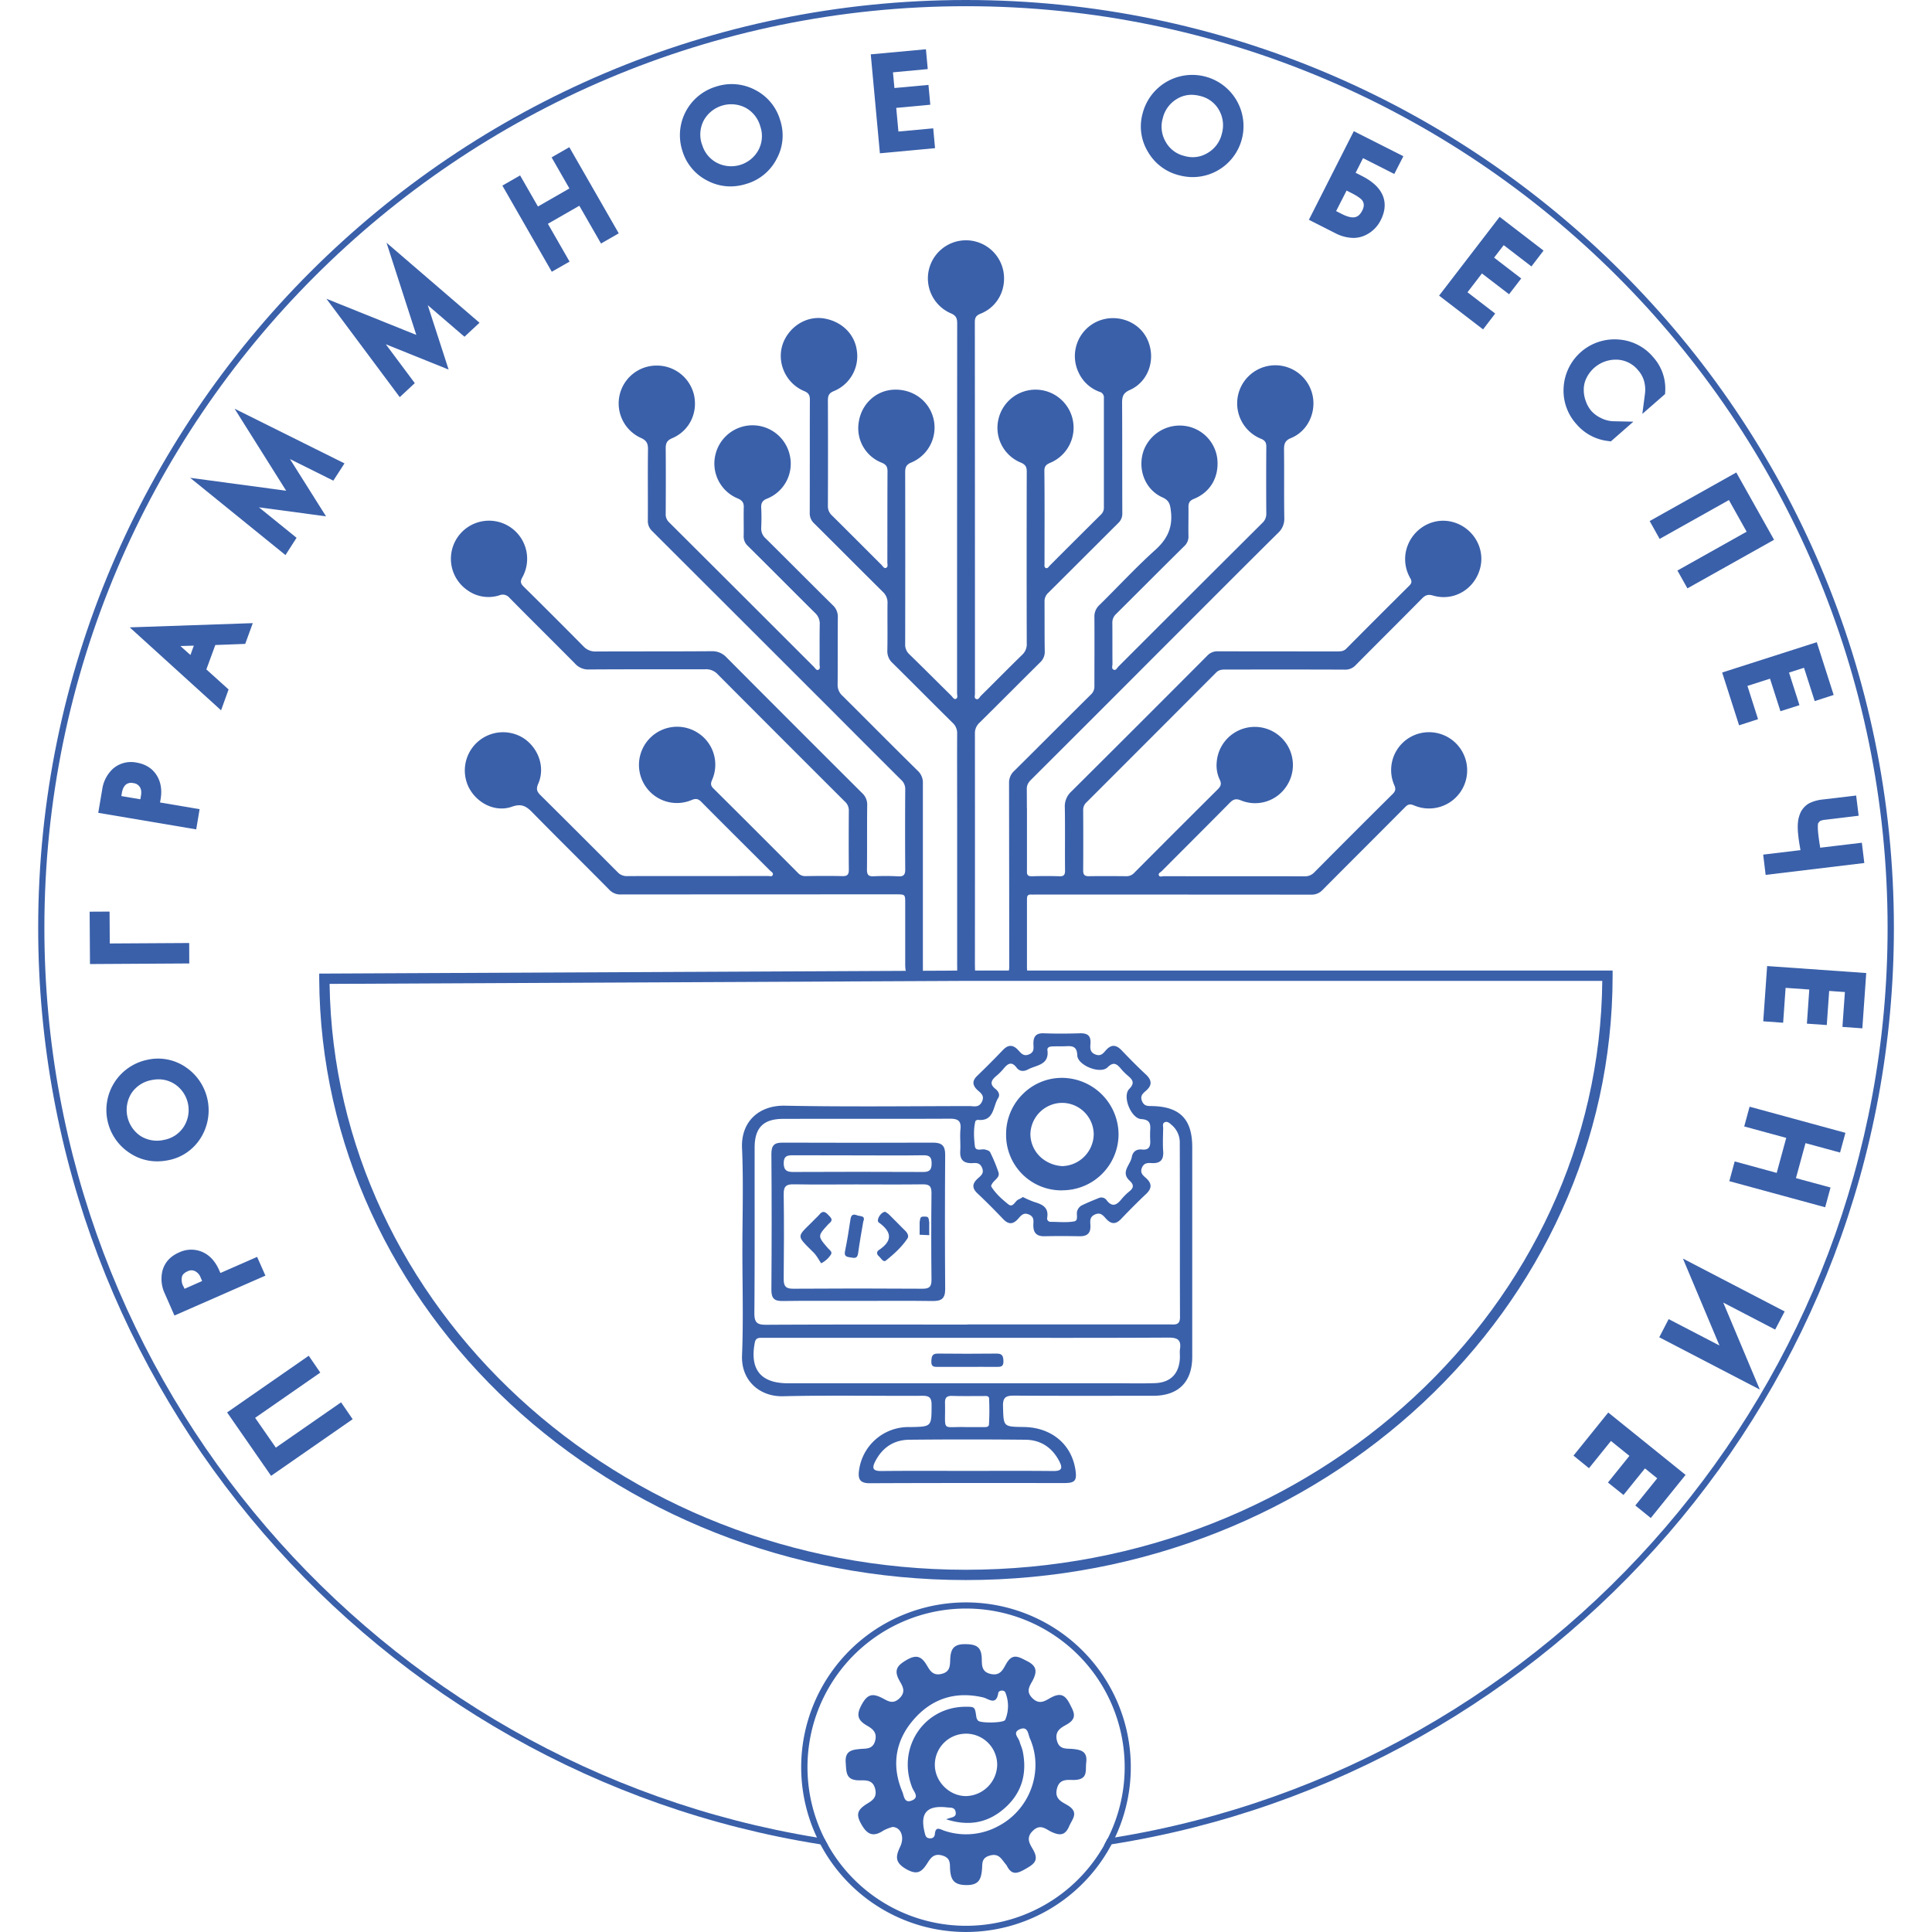<svg id="Layer_1" data-name="Layer 1" xmlns="http://www.w3.org/2000/svg" viewBox="0 0 1080 1080"><defs><style>.cls-1{fill:#3a60aa;}</style></defs><g id="_1429217646576" data-name=" 1429217646576"><path class="cls-1" d="M515.91,540c0,1.17,0,2.37,0,3.53s-.62,1.58-1.71,1.85c-6.5,1.37-8.19.05-8.18-6.43,0-58.81,0,24.82,0-34,0-5,0-5-5.11-5q-77,0-153.89.06a8.34,8.34,0,0,1-6.47-2.69c-14.21-14.39-28.63-28.57-42.78-43-3.42-3.53-6.1-5.32-11.58-3.37-9.23,3.27-19.48-1.84-24.07-10.65a21.37,21.37,0,0,1,31-27.35c8.19,5.75,11.67,16.34,7.72,25.24-1.29,3-.61,4.43,1.31,6.33q21.66,21.5,43.18,43.1a6.83,6.83,0,0,0,5.32,2.12c26.23-.06,52.48,0,78.71-.06.88,0,2.11.52,2.57-.48.57-1.26-.76-1.84-1.46-2.53-12.81-12.8-25.67-25.55-38.42-38.41-1.79-1.84-3.19-2-5.51-1a21.14,21.14,0,0,1-25.19-7,21.34,21.34,0,0,1,28.71-30.62,21.13,21.13,0,0,1,8,26.35c-.78,1.79-.94,3.06.63,4.64q23.79,23.63,47.42,47.38a5.27,5.27,0,0,0,4,1.74c6.93-.11,13.89-.16,20.82,0,2.91.1,3.6-1.06,3.57-3.7-.1-11-.08-21.86,0-32.83a6.6,6.6,0,0,0-2.29-5.21q-35.49-35.41-70.83-70.88a8.76,8.76,0,0,0-7.08-3c-21.65.06-43.3-.05-64.94.11a9.94,9.94,0,0,1-8-3.37c-12.14-12.28-24.45-24.4-36.6-36.73a4.83,4.83,0,0,0-5.55-1.37,20.1,20.1,0,0,1-18.15-3A21.31,21.31,0,1,1,292,322.72c-1.18,2.16-1.11,3.37.64,5.11q16.81,16.59,33.44,33.41a9,9,0,0,0,7.1,2.95c21.53-.1,43.06,0,64.59-.16a10.78,10.78,0,0,1,8.33,3.43q37.82,38,75.83,75.88a8.65,8.65,0,0,1,2.84,6.8c-.14,12,0,24-.13,36,0,3,.95,3.85,3.83,3.7a128.91,128.91,0,0,1,13.76.05c3,.15,3.81-1.06,3.8-3.85-.11-15-.1-29.88,0-44.85a6.73,6.73,0,0,0-2.26-5.21q-18.9-18.83-37.68-37.69-50.75-50.74-101.55-101.44a7.6,7.6,0,0,1-2.39-5.9c.08-13.23-.1-26.41.08-39.58.05-3.32-.64-5.11-4-6.58a21.17,21.17,0,0,1,9.11-40.43,21.28,21.28,0,0,1,20.63,16.5c2.18,10.06-2.63,20-12.18,24.09-3,1.26-3.67,2.84-3.65,5.74.11,12.12.05,24.19,0,36.36a6.1,6.1,0,0,0,1.71,4.75q40.61,40.45,81.13,81c.71.69,1.36,2.06,2.44,1.64,1.33-.53.72-2.06.73-3.16.05-7.44-.05-14.81.09-22.24a8.13,8.13,0,0,0-2.71-6.49c-12.54-12.43-24.95-25-37.48-37.36a7.14,7.14,0,0,1-2.33-5.64c.11-5.26-.1-10.59.05-15.86.09-2.58-.77-3.9-3.24-5a21.11,21.11,0,0,1-12.52-24.87,21.32,21.32,0,0,1,41.59,1.16A21,21,0,0,1,429,278.66c-2.68,1-3.62,2.43-3.48,5.17.2,3.73.17,7.53,0,11.27a7.33,7.33,0,0,0,2.51,5.9c12.54,12.39,24.95,24.93,37.51,37.32a8.68,8.68,0,0,1,2.81,6.84c-.12,12.44,0,24.93-.11,37.42A8.11,8.11,0,0,0,471,389c14,13.91,27.93,28,42,41.84a9.11,9.11,0,0,1,2.9,6.12q0,51.54,0,103.07Z"/><path class="cls-1" d="M574,451.67v54.65c0-1.42.09-2.85.11-4.27s.76-2.06,2.22-2c1.06.06,2.12,0,3.18,0q76.77,0,153.55.06a8.27,8.27,0,0,0,6.43-2.8c15.32-15.43,30.77-30.77,46.08-46.21,1.78-1.84,3.1-1.64,5.2-.74a21.32,21.32,0,1,0,7.58-41.05A21.15,21.15,0,0,0,779.46,439c.9,2.06.61,3.31-1,4.9q-21.93,21.74-43.68,43.68a7.11,7.11,0,0,1-5.56,2.28c-26.24-.06-52.47,0-78.72-.06-.89,0-2.15.58-2.62-.37-.63-1.26.83-1.79,1.5-2.42,12.69-12.76,25.43-25.45,38.09-38.26,1.86-1.9,3.43-2.48,6.11-1.37A20.92,20.92,0,0,0,718.06,441a21.33,21.33,0,1,0-37.93-14.71,18.49,18.49,0,0,0,1.74,9.6c1.07,2.26.58,3.58-1,5.21q-23.52,23.4-46.91,46.9a5.71,5.71,0,0,1-4.36,1.8c-6.95-.06-13.89-.11-20.83,0-2.49.05-3.28-.8-3.27-3.28.09-11.27.07-22.55,0-33.88a5.67,5.67,0,0,1,2-4.27q36.21-36.19,72.33-72.41c1.52-1.52,3.19-1.68,5.12-1.68,22.23,0,44.47-.06,66.7.05a7.84,7.84,0,0,0,6.2-2.53c12.32-12.44,24.78-24.77,37.09-37.26,1.87-1.9,3.4-2.42,6.09-1.63,11.76,3.48,23.58-3.69,26.48-15.7,2.79-11.6-4.87-23.3-16.77-25.72-11.65-2.32-23,5.79-25,17.71a21.23,21.23,0,0,0,2.61,14c1,1.79.82,2.85-.57,4.21Q770.06,345,752.52,362.66c-1.55,1.53-3.32,1.48-5.2,1.48q-33.18,0-66.36-.05a7.67,7.67,0,0,0-6.17,2.52q-37.85,38-75.88,75.83a11.2,11.2,0,0,0-3.67,8.91c.21,11.76,0,23.56.13,35.31,0,2.47-.75,3.27-3.21,3.17q-7.59-.24-15.17,0c-2.39.1-3-.75-3-3,.08-15.29.1-30.56,0-45.9,0-2.27,1-3.69,2.49-5.16q35.21-35.11,70.36-70.36c22.54-22.5,45-45.11,67.66-67.55a10.57,10.57,0,0,0,3.43-8.28c-.2-12.86,0-25.67-.15-38.47,0-3.22.75-5,4-6.27,8.92-3.69,13.83-13.6,12.09-23.19a21.32,21.32,0,1,0-29,23.61c2.48,1,3.06,2.37,3,4.69-.09,12.39-.09,24.72,0,37.1a6.82,6.82,0,0,1-2.21,5.27q-40.24,40.08-80.43,80.26c-.76.73-1.36,2.37-2.69,1.79s-.66-2.1-.66-3.21c-.07-7.65,0-15.29-.07-22.93a6.46,6.46,0,0,1,2.1-5c12.67-12.59,25.25-25.24,38-37.83a7.27,7.27,0,0,0,2.45-5.85c-.11-5.43.07-10.8,0-16.23,0-2.32.76-3.48,3-4.43,9.35-3.74,14.24-12.38,13.1-22.6a21.1,21.1,0,0,0-17.27-18.08A21.54,21.54,0,0,0,639.26,252c-3.5,10.22.78,21.65,10.47,26,4.06,1.8,4.4,4.17,4.84,8,1,9-2.07,15.39-8.8,21.45-10.83,9.75-20.74,20.5-31.13,30.72a8.6,8.6,0,0,0-2.86,6.8c.1,12.91,0,25.87,0,38.84a6.05,6.05,0,0,1-2.11,4.58C595.44,402.5,581.25,416.78,567,430.9a8.79,8.79,0,0,0-2.93,6.75c.08,81.89.05,21.29.1,103.18,0,1.48-1,3.8,1.15,4.32,2.57.59,5.46.85,8-.26,1.41-.63.76-2.53.76-3.9q0-35.81,0-71.67V451.67Z"/><path class="cls-1" d="M545,404.24c0-45.53,0,51.43,0,5.9a7.86,7.86,0,0,1,2.57-6.16c11.39-11.23,22.65-22.61,34-33.83a8,8,0,0,0,2.45-6.28c-.14-9.17-.07-18.33-.12-27.51a6.41,6.41,0,0,1,2.12-5c13-12.92,26-25.93,39-38.89a7.12,7.12,0,0,0,2.36-5.54c-.08-20.6,0-41.2-.12-61.76,0-3.58.66-5.53,4.3-7.16,10.77-4.75,14.91-17.92,9.61-28.73-5-10.16-18-14.38-28.45-9.27a21.24,21.24,0,0,0-9.77,28.25A20.62,20.62,0,0,0,614.56,219a3.25,3.25,0,0,1,2.52,3.58q0,30.59,0,61.08a5.24,5.24,0,0,1-1.71,4.05q-14.28,14.15-28.49,28.41c-.63.63-1.2,1.79-2.23,1.42s-.76-1.64-.76-2.53c0-17.28.11-34.57-.08-51.91,0-3.48,2.27-3.85,4.4-4.9a21.27,21.27,0,1,0-30.09-23.77,21,21,0,0,0,12.57,24.19c2.46,1.06,3.27,2.32,3.27,4.95q-.12,48,0,96a8,8,0,0,1-2.37,6.28c-7.83,7.63-15.49,15.43-23.29,23.13-.74.74-1.29,2.37-2.69,1.74-1.14-.48-.6-1.9-.6-2.9q0-103.95-.07-207.9c0-2.58.92-3.63,3.24-4.58,9.48-3.8,14.59-13.6,12.7-23.82a21.29,21.29,0,1,0-29.29,23.66c2.83,1.21,3.49,2.74,3.48,5.53Q535,284.09,535,387.53c0,1.11.64,2.64-.73,3.17-1.07.36-1.72-1-2.44-1.74-7.86-7.75-15.66-15.6-23.58-23.29A7.28,7.28,0,0,1,506,360q.09-48,0-96c0-2.79.62-4.32,3.49-5.48a21.18,21.18,0,0,0,12.37-24.34c-2.42-10.13-11.55-16.81-22.23-16.34-10,.42-18.2,8.06-19.62,18.39a20.69,20.69,0,0,0,12.81,22.4c2.54,1,3.32,2.31,3.31,4.95-.1,16.91-.06,33.88-.09,50.8,0,1.11.55,2.63-.84,3.1-1.05.38-1.74-1-2.46-1.73-9.25-9.22-18.43-18.45-27.72-27.66a6.84,6.84,0,0,1-2.22-5.27q.12-29.41,0-58.92c0-2.69.57-4.17,3.32-5.27A21.06,21.06,0,0,0,479,196.14c-1.15-9.23-8.27-16.34-18.13-18.08-8.79-1.58-17.81,3.16-22.17,11.59-5.47,10.65-.54,24.14,10.76,28.93,2.47,1,3.28,2.27,3.27,4.91-.09,21.08,0,42.1-.08,63.18a7.58,7.58,0,0,0,2.46,5.91c12.85,12.74,25.61,25.61,38.48,38.35a8,8,0,0,1,2.54,6.22c-.11,8.86.09,17.66-.1,26.51a8.86,8.86,0,0,0,3,7.06c11.21,11.07,22.28,22.29,33.51,33.36a7.77,7.77,0,0,1,2.51,6.22c-.07,13.75,0,27.5,0,41.26v87.32c0,1.27.07,2.58,0,3.91-.09,1.94.8,2.68,2.74,2.63,8.52-.11,7.19.79,7.19-6.7q.06-67.26,0-134.48Z"/><path class="cls-1" d="M540,0C254,0,21.34,232.67,21.34,518.64,21.34,777,211.14,991.78,458.59,1031c1.43.23,2.88.46,4.32.67-.72-1.26-1.4-2.53-2.06-3.83-1.4-.21-2.79-.43-4.18-.66-244.59-40-431.86-252.77-431.86-508.5C24.81,234.57,255.93,3.47,540,3.47s515.18,231.1,515.18,515.17c0,255.74-187.27,468.56-431.86,508.5l-4.19.67c-.65,1.29-1.33,2.57-2,3.82,1.44-.21,2.88-.43,4.31-.66,247.46-39.17,437.26-254,437.26-512.33C1058.66,232.67,826,0,540,0Z"/><path class="cls-1" d="M516.78,690.23c0-.32,0-.58,0-.84C516.79,678.48,516.78,682.8,516.78,690.23Z"/><path class="cls-1" d="M519.46,690.47l-5.38-.24c0-2,0-3.66,0-5,0-1.51,0-2.24,0-2.38l.1,0c.21-2.76.83-2.76,2.59-2.76h0c1.77,0,2.37.1,2.57,2.76h.09V685c0,1.16,0,2.6,0,4.37A8.48,8.48,0,0,1,519.46,690.47Z"/><path class="cls-1" d="M540,895.75a92.1,92.1,0,0,0-83.33,131.39c.61,1.29,1.25,2.57,1.92,3.82a92.09,92.09,0,0,0,162.81,0c.68-1.26,1.32-2.54,1.93-3.83A92.1,92.1,0,0,0,540,895.75Zm79.14,132.06c-.65,1.29-1.33,2.57-2,3.82a88.63,88.63,0,0,1-154.18,0c-.72-1.26-1.4-2.53-2.06-3.83a88.66,88.66,0,1,1,158.29,0Z"/><polygon class="cls-1" points="191.37 792.27 189.59 789.71 153.14 815.02 136.82 791.53 173.28 766.22 171.51 763.67 132.73 790.59 152.59 819.2 191.37 792.27"/><polygon class="cls-1" points="151.54 825 126.95 789.55 172.58 757.87 179.04 767.29 142.62 792.58 154.19 809.23 190.66 783.91 197.13 793.34 151.54 825"/><path class="cls-1" d="M111.56,703.73a11.6,11.6,0,0,0-9.87.24c-3.56,1.56-5.84,3.95-6.79,7.23A15.17,15.17,0,0,0,96,721.56l3.68,8.36,43.22-19-1.26-2.85-20.54,9-2.45-5.57C116.94,707.7,114.57,705.11,111.56,703.73ZM98.68,720.68c-1.37-3.11-1.67-5.91-.89-8.35a8.91,8.91,0,0,1,5.28-5.41,8.8,8.8,0,0,1,7.49-.2,10.56,10.56,0,0,1,5.42,5.82l2.5,5.7L101,725.92l-2.3-5.24Z"/><path class="cls-1" d="M97.51,735.39l-5.33-12.14a19.29,19.29,0,0,1-1.3-13.14c1.32-4.53,4.38-7.86,9.13-9.94a15.67,15.67,0,0,1,13.29-.23c4,1.82,7,5.16,9.14,9.93l.77,1.74,20.52-9,4.64,10.47Zm5-16.39.65,1.45L113,716.1l-.83-1.9a6.43,6.43,0,0,0-3.29-3.69,4.51,4.51,0,0,0-4.14.22c-2.15.94-2.73,2.09-3,2.86a7.85,7.85,0,0,0,.71,5.41Z"/><path class="cls-1" d="M93.25,644.46A23.18,23.18,0,0,0,108.61,634a25,25,0,0,0-7.21-34.07,23.19,23.19,0,0,0-18.3-3.36,24.19,24.19,0,0,0-18.75,29,24.18,24.18,0,0,0,28.9,18.92Zm-.68-3.19a21.27,21.27,0,0,1-16.29-2.78A21.71,21.71,0,0,1,70,608.85a21.25,21.25,0,0,1,13.76-9.13,20.9,20.9,0,0,1,16.15,2.81,21.5,21.5,0,0,1,6.27,29.64A20.9,20.9,0,0,1,92.57,641.27Z"/><path class="cls-1" d="M87.79,649.2a27.44,27.44,0,0,1-15.18-4.6,28.66,28.66,0,0,1,9.63-52.14,27.32,27.32,0,0,1,21.45,4,29.12,29.12,0,0,1,8.41,39.81,27.29,27.29,0,0,1-18,12.29h0A30.84,30.84,0,0,1,87.79,649.2Zm.89-45.85a19.15,19.15,0,0,0-4.05.44,17.17,17.17,0,0,0-11.19,7.39A17.6,17.6,0,0,0,78.52,635a17.28,17.28,0,0,0,13.2,2.19h0a16.63,16.63,0,0,0,11-7.32,17.38,17.38,0,0,0-5-23.81A16.48,16.48,0,0,0,88.68,603.35Z"/><polygon class="cls-1" points="101.61 531.33 57.24 531.6 57.13 513.75 54.3 513.77 54.42 534.73 101.63 534.44 101.61 531.33"/><polygon class="cls-1" points="50.3 538.91 50.11 509.64 61.25 509.58 61.37 527.41 105.76 527.15 105.8 538.58 50.3 538.91"/><path class="cls-1" d="M84.07,435.62a11.61,11.61,0,0,0-8.37-5.22c-3.84-.65-7.06.1-9.65,2.32a15.16,15.16,0,0,0-4.8,9.23l-1.53,9,46.55,7.88.52-3.07L84.67,452l1-6c.7-4.12.13-7.58-1.62-10.4ZM64,442.71c.57-3.36,1.86-5.86,3.85-7.46a8.86,8.86,0,0,1,7.38-1.63,8.86,8.86,0,0,1,6.37,3.95,10.54,10.54,0,0,1,1.32,7.84l-1,6.14L63,448.36Z"/><path class="cls-1" d="M109.69,463.63l-54.77-9.25,2.23-13.14a19.39,19.39,0,0,1,6.14-11.64,15.4,15.4,0,0,1,13.09-3.3c5,.86,8.8,3.25,11.22,7.11v0c2.31,3.7,3.05,8.17,2.19,13.28l-.33,1.9,22.12,3.75ZM67.82,445l10.64,1.8.35-2.05c.47-2.68-.17-4.07-.7-4.87a4.72,4.72,0,0,0-3.59-2.11,4.78,4.78,0,0,0-4.07.76c-1.18.94-2,2.59-2.35,4.9Z"/><path class="cls-1" d="M135.29,352.71l-52.4,1.79,38.9,35.32,1.16-3.19-12.42-11.22,6.87-18.89,16.73-.63Zm-45,4.57,24-.67-6.09,16.76Z"/><path class="cls-1" d="M123.58,397.07,72.51,350.7l68.8-2.36-4.23,11.6-16.72.63-5,13.64,12.42,11.21Zm-22.73-35.93,5.6,5,1.9-5.22Z"/><polygon class="cls-1" points="130.62 277.49 173.99 283.33 150.68 246.29 184.85 263.3 186.54 260.69 142.54 238.79 168.21 279.62 120.42 273.2 158.59 304.14 160.27 301.53 130.62 277.49"/><polygon class="cls-1" points="159.58 310.29 106.29 267.1 159.97 274.32 131.14 228.47 192.57 259.04 186.33 268.68 162.09 256.62 182.26 288.64 144.75 283.6 165.78 300.63 159.58 310.29"/><polygon class="cls-1" points="203.48 183.06 244.08 199.41 230.61 157.77 259.53 182.66 261.81 180.54 224.57 148.49 239.39 194.39 194.65 176.4 224.02 215.78 226.31 213.66 203.48 183.06"/><polygon class="cls-1" points="223.46 222 182.47 167.01 232.71 187.22 216.07 135.69 268.05 180.42 259.64 188.24 239.12 170.6 250.78 206.59 215.67 192.45 231.87 214.17 223.46 222"/><polygon class="cls-1" points="286.5 105.28 310 146.24 312.7 144.69 300.59 123.57 325.39 109.34 337.51 130.45 340.2 128.9 316.72 87.96 314.01 89.5 323.98 106.88 299.17 121.11 289.21 103.73 286.5 105.28"/><polygon class="cls-1" points="308.45 151.91 280.83 103.75 290.74 98.06 300.71 115.44 318.3 105.34 308.34 87.97 318.25 82.28 345.88 130.44 335.97 136.13 323.85 115.02 306.27 125.1 318.39 146.24 308.45 151.91"/><path class="cls-1" d="M385.36,82.88A23.18,23.18,0,0,0,397.2,97.22a24.94,24.94,0,0,0,33.27-10.3,23.18,23.18,0,0,0,1.69-18.51,24.49,24.49,0,1,0-46.8,14.47Zm3.11-1a21.27,21.27,0,0,1,1.27-16.48,21.73,21.73,0,0,1,28.94-8.95A21.28,21.28,0,0,1,429,69.36a20.93,20.93,0,0,1-1.31,16.34,21.53,21.53,0,0,1-28.94,9A20.93,20.93,0,0,1,388.47,81.92Z"/><path class="cls-1" d="M408.28,104.21a27.78,27.78,0,0,1-13-3.3,27.46,27.46,0,0,1-13.88-16.79h0A28.34,28.34,0,0,1,400.32,48.4a28,28,0,0,1,21.9,1.91,27.62,27.62,0,0,1,13.9,16.87,27.26,27.26,0,0,1-2,21.71,27.76,27.76,0,0,1-17,13.93A29.92,29.92,0,0,1,408.28,104.21ZM392.44,80.69A16.61,16.61,0,0,0,400.75,91,17.37,17.37,0,0,0,424,83.83a16.64,16.64,0,0,0,1-13.22,17,17,0,0,0-8.39-10.47,17.56,17.56,0,0,0-23.23,7.21,17.07,17.07,0,0,0-1,13.34Z"/><polygon class="cls-1" points="491.29 34.14 495.63 81.15 518.19 79.06 517.93 76.25 498.47 78.05 496.48 56.55 515.51 54.79 515.26 51.97 496.22 53.73 494.65 36.67 514.1 34.87 513.84 32.06 491.29 34.14"/><polygon class="cls-1" points="491.87 85.69 486.76 30.38 517.6 27.54 518.62 38.62 499.17 40.43 499.99 49.21 519.02 47.46 520.04 58.54 501 60.31 502.22 73.53 521.68 71.74 522.7 82.82 491.87 85.69"/><path class="cls-1" d="M642.8,64.2a23.18,23.18,0,0,0,2.46,18.44,25,25,0,0,0,33.66,8.9,23.13,23.13,0,0,0,11.24-14.82A24.49,24.49,0,1,0,642.8,64.2ZM646,65a21.22,21.22,0,0,1,9.81-13.29,21.72,21.72,0,0,1,29.29,7.74,21.24,21.24,0,0,1,2,16.4A20.9,20.9,0,0,1,677.24,89,21.54,21.54,0,0,1,648,81.3,20.93,20.93,0,0,1,646,65Z"/><path class="cls-1" d="M667,99a29.88,29.88,0,0,1-7.78-1,27.77,27.77,0,0,1-17.56-13.22,27.23,27.23,0,0,1-2.87-21.58,28.64,28.64,0,1,1,55.39,14.63A28.46,28.46,0,0,1,667,99Zm-.91-46a15.7,15.7,0,0,0-8.2,2.31A17.08,17.08,0,0,0,650,66.1h0a16.78,16.78,0,0,0,1.6,13.14,16.13,16.13,0,0,0,10.51,7.94,15.89,15.89,0,0,0,13-1.7A16.8,16.8,0,0,0,683,74.82a17.16,17.16,0,0,0-1.57-13.31,16.24,16.24,0,0,0-10.5-7.84A19.53,19.53,0,0,0,666.09,53Z"/><path class="cls-1" d="M748.23,126.55c4.62,2.33,8.63,2.86,12.12,1.61a14.1,14.1,0,0,0,7.82-7.14c3.91-7.7,1-14-8.66-18.92l-7.32-3.71,7.9-15.6,17.48,8.87,1.29-2.53L758.59,78.86,737.25,121l11,5.57Zm9.24-22.31c3.66,1.86,6.09,3.65,7.38,5.33,2.13,3,2.28,6.31.42,10-1.57,3.1-3.63,5-6.26,5.79-2.82.88-6.4.26-10.63-1.89l-7.07-3.58,9.6-18.94,6.56,3.32Z"/><path class="cls-1" d="M756.49,133a22.69,22.69,0,0,1-10.12-2.69l0,0-14.69-7.45,25.1-49.53,27.71,14-5.08,9.93-17.46-8.85-4.15,8.17,3.6,1.83c15.86,8.06,13.4,18.81,10.51,24.51a18.23,18.23,0,0,1-10.09,9.16A15.84,15.84,0,0,1,756.49,133ZM746.9,118l3.35,1.7c3.11,1.59,5.81,2.16,7.53,1.63,1-.3,2.41-1,3.77-3.7s.78-4.46-.08-5.66c-.45-.58-1.92-2-5.88-4l-2.84-1.45Z"/><polygon class="cls-1" points="839.06 127.06 810.3 164.5 828.27 178.29 830 176.05 814.5 164.15 827.65 147.03 842.81 158.67 844.53 156.43 829.38 144.78 839.81 131.2 855.31 143.1 857.03 140.85 839.06 127.06"/><polygon class="cls-1" points="829.05 184.13 804.46 165.26 838.3 121.22 862.85 140.08 856.08 148.94 840.58 137.04 835.21 144.02 850.37 155.67 843.57 164.49 828.41 152.86 820.34 163.38 835.82 175.27 829.05 184.13"/><path class="cls-1" d="M921,202.32a24.3,24.3,0,0,0-34.46-2.44,23.35,23.35,0,0,0-8.25,16.6,23.77,23.77,0,0,0,6.16,17.92,23.12,23.12,0,0,0,14.76,8l3.09-2.7a20.53,20.53,0,0,1-9.08-2.22A19.83,19.83,0,0,1,882.67,226a22.17,22.17,0,0,1-1.48-7.73,18.25,18.25,0,0,1,1.72-8.26,21,21,0,0,1,5.62-7.54,21.39,21.39,0,0,1,15.58-5.51,20.07,20.07,0,0,1,14.66,7.22A20.68,20.68,0,0,1,923.1,212a22.75,22.75,0,0,1,.55,9l3.08-2.7A22.24,22.24,0,0,0,921,202.32Z"/><path class="cls-1" d="M900.47,246.75l-1.87-.26a27.26,27.26,0,0,1-17.32-9.35,27.86,27.86,0,0,1-7.17-20.95,28.49,28.49,0,0,1,30.4-26.42,27.69,27.69,0,0,1,19.58,9.81v0a26.31,26.31,0,0,1,6.79,18.91l-.09,1.78-12.71,11.1,1.42-10.9a18.4,18.4,0,0,0-.43-7.4,15.71,15.71,0,0,0-3.44-6.19,15.93,15.93,0,0,0-11.74-5.83,18.28,18.28,0,0,0-17.17,10.53,14.32,14.32,0,0,0-1.38,6.45,17.94,17.94,0,0,0,1.21,6.43,16.83,16.83,0,0,0,3,5.23,17.17,17.17,0,0,0,5.42,4,16.49,16.49,0,0,0,7.35,1.8l10.75.23Z"/><polygon class="cls-1" points="927.83 292.87 929.36 295.58 968.07 273.88 982.05 298.82 943.35 320.52 944.87 323.24 986.05 300.15 969.01 269.78 927.83 292.87"/><polygon class="cls-1" points="943.28 328.9 937.69 318.93 976.38 297.22 966.47 279.54 927.75 301.25 922.18 291.27 970.6 264.12 991.71 301.74 943.28 328.9"/><polygon class="cls-1" points="1012.9 364.23 967.94 378.64 974.85 400.2 977.55 399.34 971.59 380.74 992.14 374.15 997.97 392.35 1000.67 391.49 994.84 373.29 1011.15 368.06 1017.11 386.67 1019.81 385.8 1012.9 364.23"/><polygon class="cls-1" points="972.16 405.46 962.7 375.94 1015.59 358.99 1025.03 388.48 1014.43 391.92 1008.45 373.29 1000.07 375.97 1005.91 394.19 995.27 397.57 989.45 379.38 976.83 383.43 982.76 402.02 972.16 405.46"/><path class="cls-1" d="M990.63,484.46l46.87-5.63-.37-3.1-23,2.76c-.84-4-1.42-7.67-1.81-10.9-.51-4.29-.5-7.15,0-8.7a6.62,6.62,0,0,1,1.35-2.38,5.2,5.2,0,0,1,2.12-1.39,16.51,16.51,0,0,1,2.06-.67,14.94,14.94,0,0,1,2.16-.33l14.27-1.72-.37-3.09L1019.69,451a18.5,18.5,0,0,0-6.42,1.7,7.62,7.62,0,0,0-3.46,4.48c-.8,2.24-.91,5.46-.4,9.74.33,2.74,1,6.66,1.93,11.89l-21.09,2.53.38,3.09Z"/><path class="cls-1" d="M987,489.07l-1.37-11.34,20.85-2.5c-.57-3.24-1-5.81-1.19-7.79-.6-5.06-.42-8.76.62-11.64a11.74,11.74,0,0,1,5.39-6.74,22.4,22.4,0,0,1,7.9-2.17l18.4-2.19L1039,456l-18.4,2.22a12.15,12.15,0,0,0-1.58.22,11,11,0,0,0-1.66.54l-1,1.18c-.07.26-.46,1.76.16,6.9.25,2.09.58,4.36,1,6.81l23.26-2.78,1.38,11.34Z"/><polygon class="cls-1" points="1038.79 547.79 991.7 544.48 990.1 567.07 992.93 567.26 994.31 547.78 1015.84 549.3 1014.5 568.36 1017.32 568.56 1018.66 549.5 1035.76 550.71 1034.38 570.19 1037.2 570.39 1038.79 547.79"/><polygon class="cls-1" points="1041.06 574.84 1029.93 574.05 1031.31 554.56 1022.52 553.94 1021.18 573.01 1010.07 572.23 1011.4 553.15 998.16 552.22 996.79 571.71 985.66 570.92 987.84 540.03 1043.24 543.93 1041.06 574.84"/><polygon class="cls-1" points="1026.51 636.17 980.95 623.76 980.14 626.76 1003.63 633.16 996.11 660.76 972.62 654.36 971.8 657.36 1017.35 669.77 1018.17 666.76 998.85 661.5 1006.36 633.91 1025.69 639.18 1026.51 636.17"/><polygon class="cls-1" points="1020.28 674.87 966.7 660.28 969.7 649.24 993.19 655.65 998.52 636.09 975.03 629.69 978.03 618.65 1031.61 633.26 1028.6 644.28 1009.28 639.02 1003.95 658.58 1023.28 663.83 1020.28 674.87"/><polygon class="cls-1" points="933.14 745.76 975.46 767.77 955.03 719.16 990.57 737.65 992.01 734.88 949.06 712.54 969.49 761.15 934.57 742.99 933.14 745.76"/><polygon class="cls-1" points="983.75 776.78 927.53 747.54 932.79 737.39 961.19 752.14 940.77 703.55 997.63 733.11 992.33 743.25 963.32 728.16 983.75 776.78"/><polygon class="cls-1" points="936.4 825.1 899.65 795.46 885.43 813.09 887.64 814.87 899.9 799.66 916.7 813.21 904.71 828.09 906.91 829.87 918.91 814.99 932.25 825.75 919.98 840.95 922.18 842.73 936.4 825.1"/><polygon class="cls-1" points="922.8 848.58 914.15 841.57 926.4 826.38 919.54 820.84 907.54 835.7 898.86 828.73 910.85 813.84 900.53 805.51 888.25 820.74 879.59 813.7 899.02 789.61 942.25 824.47 922.8 848.58"/><path class="cls-1" d="M539.94,883.26c-198.33,0-360.51-150.79-361.5-336.13l0-2.88,361.53-1.71H901.46v2.88C901.46,731.71,739.28,883.26,539.94,883.26ZM184.24,550c2.65,180.85,161.57,327.51,355.7,327.51,195.12,0,354.07-147.4,355.74-329.19H540Z"/><path class="cls-1" d="M539.84,797.75c3.87,0,6.76,0,9.66,0,1.28,0,3.25.21,3.34-1.48.28-4.79.28-9.63.08-14.42-.08-1.82-2-1.44-3.29-1.46-5.78,0-11.58.09-17.36-.07-3-.09-4.1.93-4,4C528.62,800.85,525.89,797.34,539.84,797.75Zm.89,24.49c16,0,32.07-.1,48.1.07,4.76.05,5.3-1.63,3.35-5.41-4-7.74-10.4-12-19-12.08q-32.45-.32-64.9,0c-8.59.09-15,4.31-19,12.07-1.93,3.77-1.44,5.47,3.34,5.42C508.67,822.14,524.7,822.24,540.73,822.24Zm31.11-153.09a49.66,49.66,0,0,0,6.44,2.8c4.4,1.31,8,3,7.13,8.64a1.89,1.89,0,0,0,1.84,2.42c4.43,0,9,.53,13.26-.26,2.67-.53.82-4.17,1.78-6.16a5.68,5.68,0,0,1,2.07-2.59c3.29-1.64,6.7-3,10.09-4.38a3.6,3.6,0,0,1,4.18,1.33c3.07,4,5.56,2.74,8.19-.48a31.3,31.3,0,0,1,4.51-4.48c2.5-2,2.59-3.74.12-6-5.17-4.79.45-8.8,1.21-13.12.55-3.16,2.69-4.64,5.85-4.27,3.8.38,4.62-1.74,4.48-4.89a59,59,0,0,1,0-6.38c.26-3.69-.8-5.48-5-5.75-5.72-.31-10.74-12.75-6.77-16.81,3.18-3.27,2.1-5.06-.65-7.37a31.22,31.22,0,0,1-4.09-4.12c-2.29-2.69-4.1-3.84-7.35-.63-4,4-16.75-1.11-16.92-6.69-.14-4.74-2.42-5.37-6.17-5.12-2.5.11-5,0-7.53.11-1.38,0-3.18.32-3,2,1.16,8.53-6.25,8.37-10.91,10.91-2.22,1.2-4.67,1.15-6.29-1-2.79-3.74-4.92-2.32-7.21.42a29,29,0,0,1-4.09,4.12c-2.75,2.31-4.14,4.48-.54,7.32,1.5,1.21,2.78,3.16,1.5,5.11-3,4.69-2.16,13.13-11.31,12.18a1.77,1.77,0,0,0-1.41.73c-1.13,4.59-.83,9.28-.31,13.81.37,3.37,3.76,1.53,5.76,2.05,1.15.38,2.4.58,2.89,1.69a89.06,89.06,0,0,1,4.61,11.17c.75,2.59-2,3.95-3.3,5.8-.42.52-1,1.58-.78,2,2.45,4,6,7.12,9.53,9.95,2.63,2.12,3.68-1.73,5.56-2.63A26.62,26.62,0,0,0,571.84,669.15Zm-31.12,78.7H433.51c-2.7,0-5.4,0-8.11,0-2,0-3.08.56-3.49,2.82-2.82,14.93,3.4,22.59,18.59,22.59H624.21c7.14,0,14.3.18,21.43-.08,8.69-.31,13.44-5.2,13.92-13.83.09-1.74-.18-3.52.07-5.22.77-5.21-1.46-6.42-6.48-6.4-37.47.21-74.95.12-112.43.12Zm.07-7.48h113c2.85,0,5.85.66,5.83-4-.11-32.45,0-64.9-.12-97.36a12.8,12.8,0,0,0-4.61-10.22c-1-.85-2.1-2-3.55-1.54-1.75.59-1.09,2.27-1.12,3.53-.08,4.23-.28,8.49,0,12.71.35,4.74-1.45,6.9-6.22,6.69-2.28-.1-4.47-.31-5.67,2.63s.75,4.33,2.38,5.8c3.28,3,3.24,5.69,0,8.8-4.76,4.48-9.4,9.17-13.92,13.91-2.86,3-5.36,3.27-8.3.16-1.61-1.68-3-4-6.27-2.63s-2.77,3.85-2.67,6.22c.21,4.21-1.71,6-5.85,6-6.57-.11-13.14-.16-19.7,0-4.42.1-6.4-1.79-6.35-6.22,0-2.16.66-4.48-2.3-5.85-3.26-1.52-4.68.63-6.3,2.42-2.82,3.12-5.33,3.12-8.26.06-4.66-4.9-9.42-9.7-14.35-14.34-3.14-2.94-3-5.43,0-8.21,1.74-1.64,4-3,2.45-6.33-1.35-3-3.64-2.43-5.82-2.38-4.72,0-6.57-2.2-6.28-6.84.24-4.06-.28-8.17.13-12.17.47-4.75-1.51-5.85-5.9-5.85-31.1.15-62.2,0-93.3.1-11,0-15.86,5-15.87,16-.05,30.93.11,61.83-.15,92.74,0,5.28,1.7,6.37,6.62,6.36,37.47-.21,74.95-.12,112.41-.11ZM415,699.1c0-19.14.64-38.28-.2-57.35-.64-14.86,9.56-23.92,23.93-23.66,34.38.68,68.77.26,103.17.21,2.45,0,5.29,1.1,7-2.43s-.87-5-2.67-6.68c-2.81-2.8-2.74-5.12.1-7.86,4.88-4.69,9.67-9.49,14.32-14.38,2.9-3,5.51-3.07,8.36-.11,1.69,1.79,3.09,3.95,6.3,2.53,3-1.26,2.42-3.64,2.38-5.85-.08-4,1.39-6.06,5.78-5.9,6.76.26,13.53.21,20.29,0,4.21-.1,6.11,1.37,5.82,5.69-.16,2.42-.49,4.9,2.8,6.16,3,1.17,4.34-.68,5.82-2.36,3-3.38,5.73-3.17,8.77,0,4.39,4.58,8.87,9.16,13.53,13.49,3.43,3.21,3.7,6.06.07,9.16-1.74,1.53-3.4,2.91-2.14,5.85s3.42,2.64,5.71,2.69c15.51.37,22.33,7.38,22.33,23q0,58.57,0,117.07c0,14.15-7.67,21.86-21.78,21.88-25.89,0-51.78.11-77.67-.09-4.53,0-6.48.75-6.33,5.91.31,11.48,0,11.49,11.63,11.64,15.37.2,26.66,9.55,28.85,23.9.92,6-.2,7.41-6.06,7.42-36.32,0-72.64-.07-109,.11-5.63,0-6.54-2.59-5.9-7.21a27.85,27.85,0,0,1,26.86-24.19c.57,0,1.15,0,1.74,0,12.11-.2,11.91-.2,11.95-12.48,0-4.27-1.59-5.06-5.41-5-25.89.13-51.79-.36-77.66.25-12.78.31-23.47-8.52-22.89-22.88C415.6,738.15,415,718.61,415,699.1Z"/><path class="cls-1" d="M479.68,645.86c-12.16,0-24.31,0-36.46-.06-3.13,0-5.09.43-5.12,4.28s1.45,5.06,5.11,5.06q36.46-.17,72.92,0c3.47,0,4.66-1.22,4.66-4.75s-1.12-4.64-4.65-4.59C504,646,491.84,645.86,479.68,645.86Zm.13,16.23c-12,0-23.95.16-35.91-.05-4.14-.11-5.87.89-5.81,5.43.23,15.81.17,31.65,0,47.47,0,3.87,1,5.49,5.22,5.46q36.2-.25,72.4,0c3.69,0,5-1,5-4.9q-.27-24.33,0-48.65c0-4-1.41-4.85-5-4.8-12,.16-23.93.05-35.9.05Zm-.08,65.12c-14.09,0-28.17-.16-42.25.06-4.8.09-6.31-1.63-6.27-6.39q.29-37.9,0-75.81c0-5,1.77-6.38,6.39-6.33q42,.16,83.92,0c4.9,0,6.88,1.64,6.84,6.75q-.26,37.62,0,75.21c0,5.22-2.13,6.64-7,6.57C507.51,727.07,493.62,727.21,479.73,727.21Z"/><path class="cls-1" d="M540.21,764.09c-5.19,0-10.38,0-15.58,0-2.18,0-4.18.26-4-3.11.12-2.65.35-4.36,3.65-4.32q16.46.18,32.89,0c3.19,0,3.67,1.46,3.76,4.22.1,3.23-1.63,3.24-3.94,3.22C551.38,764.05,545.79,764.09,540.21,764.09Z"/><path class="cls-1" d="M614.53,634.21a20.87,20.87,0,0,0-21-20.86A21.12,21.12,0,0,0,572.8,634c-.14,11.22,9.93,21.18,21.13,21A21.2,21.2,0,0,0,614.53,634.21Zm-48.94-.1a28.2,28.2,0,0,1,28.28-28.4,28.65,28.65,0,0,1,28.22,28.66,28.14,28.14,0,0,1-28.19,27.88,27.76,27.76,0,0,1-28.31-28.14Z"/><path class="cls-1" d="M593.78,665.42a30.92,30.92,0,0,1-31.36-31.29h0a31.34,31.34,0,0,1,9.28-22.49,30.9,30.9,0,0,1,22-9.11h.2a31.78,31.78,0,0,1,31.38,31.85,31.4,31.4,0,0,1-31.35,31Zm-25-31.32a24.58,24.58,0,0,0,25,25h.1a25.07,25.07,0,0,0,25-24.72,25.43,25.43,0,0,0-25.08-25.49h-.17a24.65,24.65,0,0,0-17.5,7.26,25.14,25.14,0,0,0-7.41,18Zm24.92,24.11a24,24,0,0,1-.18-48,25.39,25.39,0,0,1,17.13,7,23.85,23.85,0,0,1,7.07,17h0c0,12.77-10.87,23.75-23.72,24Zm-.06-41.7h-.08A17.87,17.87,0,0,0,576,634.05a17.65,17.65,0,0,0,5.36,12.47,19.63,19.63,0,0,0,12.55,5.35,18.11,18.11,0,0,0,17.49-17.66,17.74,17.74,0,0,0-17.75-17.7Z"/><path class="cls-1" d="M459.05,706.18c-1.43-2.07-2.6-4.39-4.36-6.12-9.89-9.83-9.26-8.35-.08-17.63,1.22-1.27,2.52-2.42,3.66-3.74,1.81-2.06,3.18-1.16,4.71.43s2.95,2.74.65,4.68a7.62,7.62,0,0,0-.82.79C457,691,457,691,462.92,697.85c1,1.09,2.71,2.06,1.31,3.83a14,14,0,0,1-5.18,4.5Z"/><path class="cls-1" d="M494.84,677.43a10.34,10.34,0,0,1,2,1.37c3.15,3.11,6.25,6.27,9.36,9.37,1.19,1.22,1.92,2.9,1.06,4.17-3.23,4.81-7.53,8.7-12,12.28-1.55,1.25-2.78-1.38-4-2.41s-1.32-2.51,0-3.41c7.79-5.2,7.35-10.09,0-15.42-1.6-1.16.91-5.69,3.51-6Z"/><path class="cls-1" d="M482.58,682.8c-1,6-2.11,11.86-2.88,17.73-.44,3.33-2.23,2.67-4.47,2.35s-3.42-.78-2.84-3.53c1.19-5.8,2.14-11.7,3-17.55.36-2.58,1.31-3.38,3.75-2.43,1.77.69,4.79,0,3.47,3.43Z"/><path class="cls-1" d="M528.92,1017c2.87-1.29,6-.86,5.25-4.28-.54-2.55-2.84-2.16-4.69-2.37-11.33-1.32-15.31,3.11-12.59,14,.34,1.34.53,2.83,2.16,3.18,1.88.42,3.38-.25,3.55-2.31.39-4.61,3.08-2.56,5.21-1.86a37.79,37.79,0,0,0,30.48-2.68c17.63-9.33,25.38-31,17.39-49-1-2.25-1-7-5.65-5-4.23,1.88-.74,4.56-.09,6.87.53,1.87,1.41,3.63,1.79,5.52,2.5,12.34-.52,23.18-10,31.59C552.68,1018.72,542.07,1021.2,528.92,1017Zm10.7-62.92c5.35,0,5.33,0,6.14,5.59a4,4,0,0,0,1,2.19c1.43,1.51,14.39,1.32,15.16-.44a20.05,20.05,0,0,0,.12-15.22c-.66-1.76-3.73-1.36-4,.17-1.1,7.35-5.54,3.18-8.49,2.49-15.54-3.6-28.71.69-38.91,12.5s-12.39,25.67-6.21,40.3c.88,2.06,1,6.43,5,4.94,4.82-1.77,1.47-4.84.48-7.36-8.65-22.06,6.41-45,29.67-45.15Zm.31,15.07a17.38,17.38,0,0,0-17.35,17.41c0,9.41,8.16,17.52,17.49,17.46a17.85,17.85,0,0,0,17.37-17.61A17.44,17.44,0,0,0,539.93,969.13Zm-41.28,52.22a23.48,23.48,0,0,0-4.7,1.85c-6.09,4.08-9.47,2.14-12.8-4.08-2.57-4.83-1.72-7.21,2.36-10.07,2.91-2,7-3.41,5.76-8.86-1.26-5.69-5.77-4.92-9.12-5-7.37-.09-7-4.48-7.39-9.81-.51-6.58,3.24-7.24,7.95-7.7,3.47-.33,7.21.3,8.52-4.68,1.25-4.76-1.73-6.76-4.75-8.5-5.52-3.21-5.72-6.39-2.58-12s6-5.93,11.1-3.39c2.91,1.45,5.9,3.94,9.72.31,4.14-3.94,1.56-7.2-.13-10.33-2.91-5.44-1.1-8.06,3.91-11,5.19-3.08,8.23-2.72,11.36,2.39,1.74,2.85,3.29,6.35,8.25,5.27,5.54-1.19,4.85-5.34,5.11-9,.4-5.62,2.51-7.8,8.72-7.68,5.92.12,8.52,1.61,8.85,7.54.2,3.6-.55,7.84,5,9.11s7-2.81,8.78-5.84c3.51-6,7-3.66,11.48-1.39,5.2,2.59,5.89,5.47,3.45,10.44-1.53,3.1-4.5,6.29-.36,10.35s7.43,1.21,10.45-.38c5.14-2.7,7.76-1.55,10.34,3.46,2.34,4.55,4.55,8.07-1.48,11.54-3.11,1.78-6.92,3.55-5.67,8.86,1.3,5.57,5.53,4.52,9.17,4.92,4.58.5,8,1.51,7.26,7.5-.56,4.5,1.19,9.4-6.38,9.8-3.39.17-8.53-1.23-10,4.92-1.48,5.92,3,7.39,6.17,9.35,6.32,3.93,2.43,7.52.63,11.69-2.26,5.22-5.25,5.18-9.83,3.08-3.08-1.41-6.11-4.74-10.34-.7-4.51,4.26-1.44,7.85.28,11.05,3,5.62.26,7.64-4.13,10.16s-7.81,4.22-10.71-1.45a6.75,6.75,0,0,0-1-1.35c-2.18-2.73-3.66-5.84-8.55-4.49s-4.1,4.6-4.4,7.73c-.53,5.42-1.63,8.87-8.83,8.78-6.83-.09-8.56-2.86-9-8.58-.24-3.06.54-6.43-4.18-7.89-4.9-1.52-6.73,1.37-8.59,4.3-3.06,4.81-5.6,6.77-11.77,3.24-6.42-3.69-5.95-7.11-3.37-12.54,2.7-5.68.12-11.15-4.54-11Z"/></g></svg>